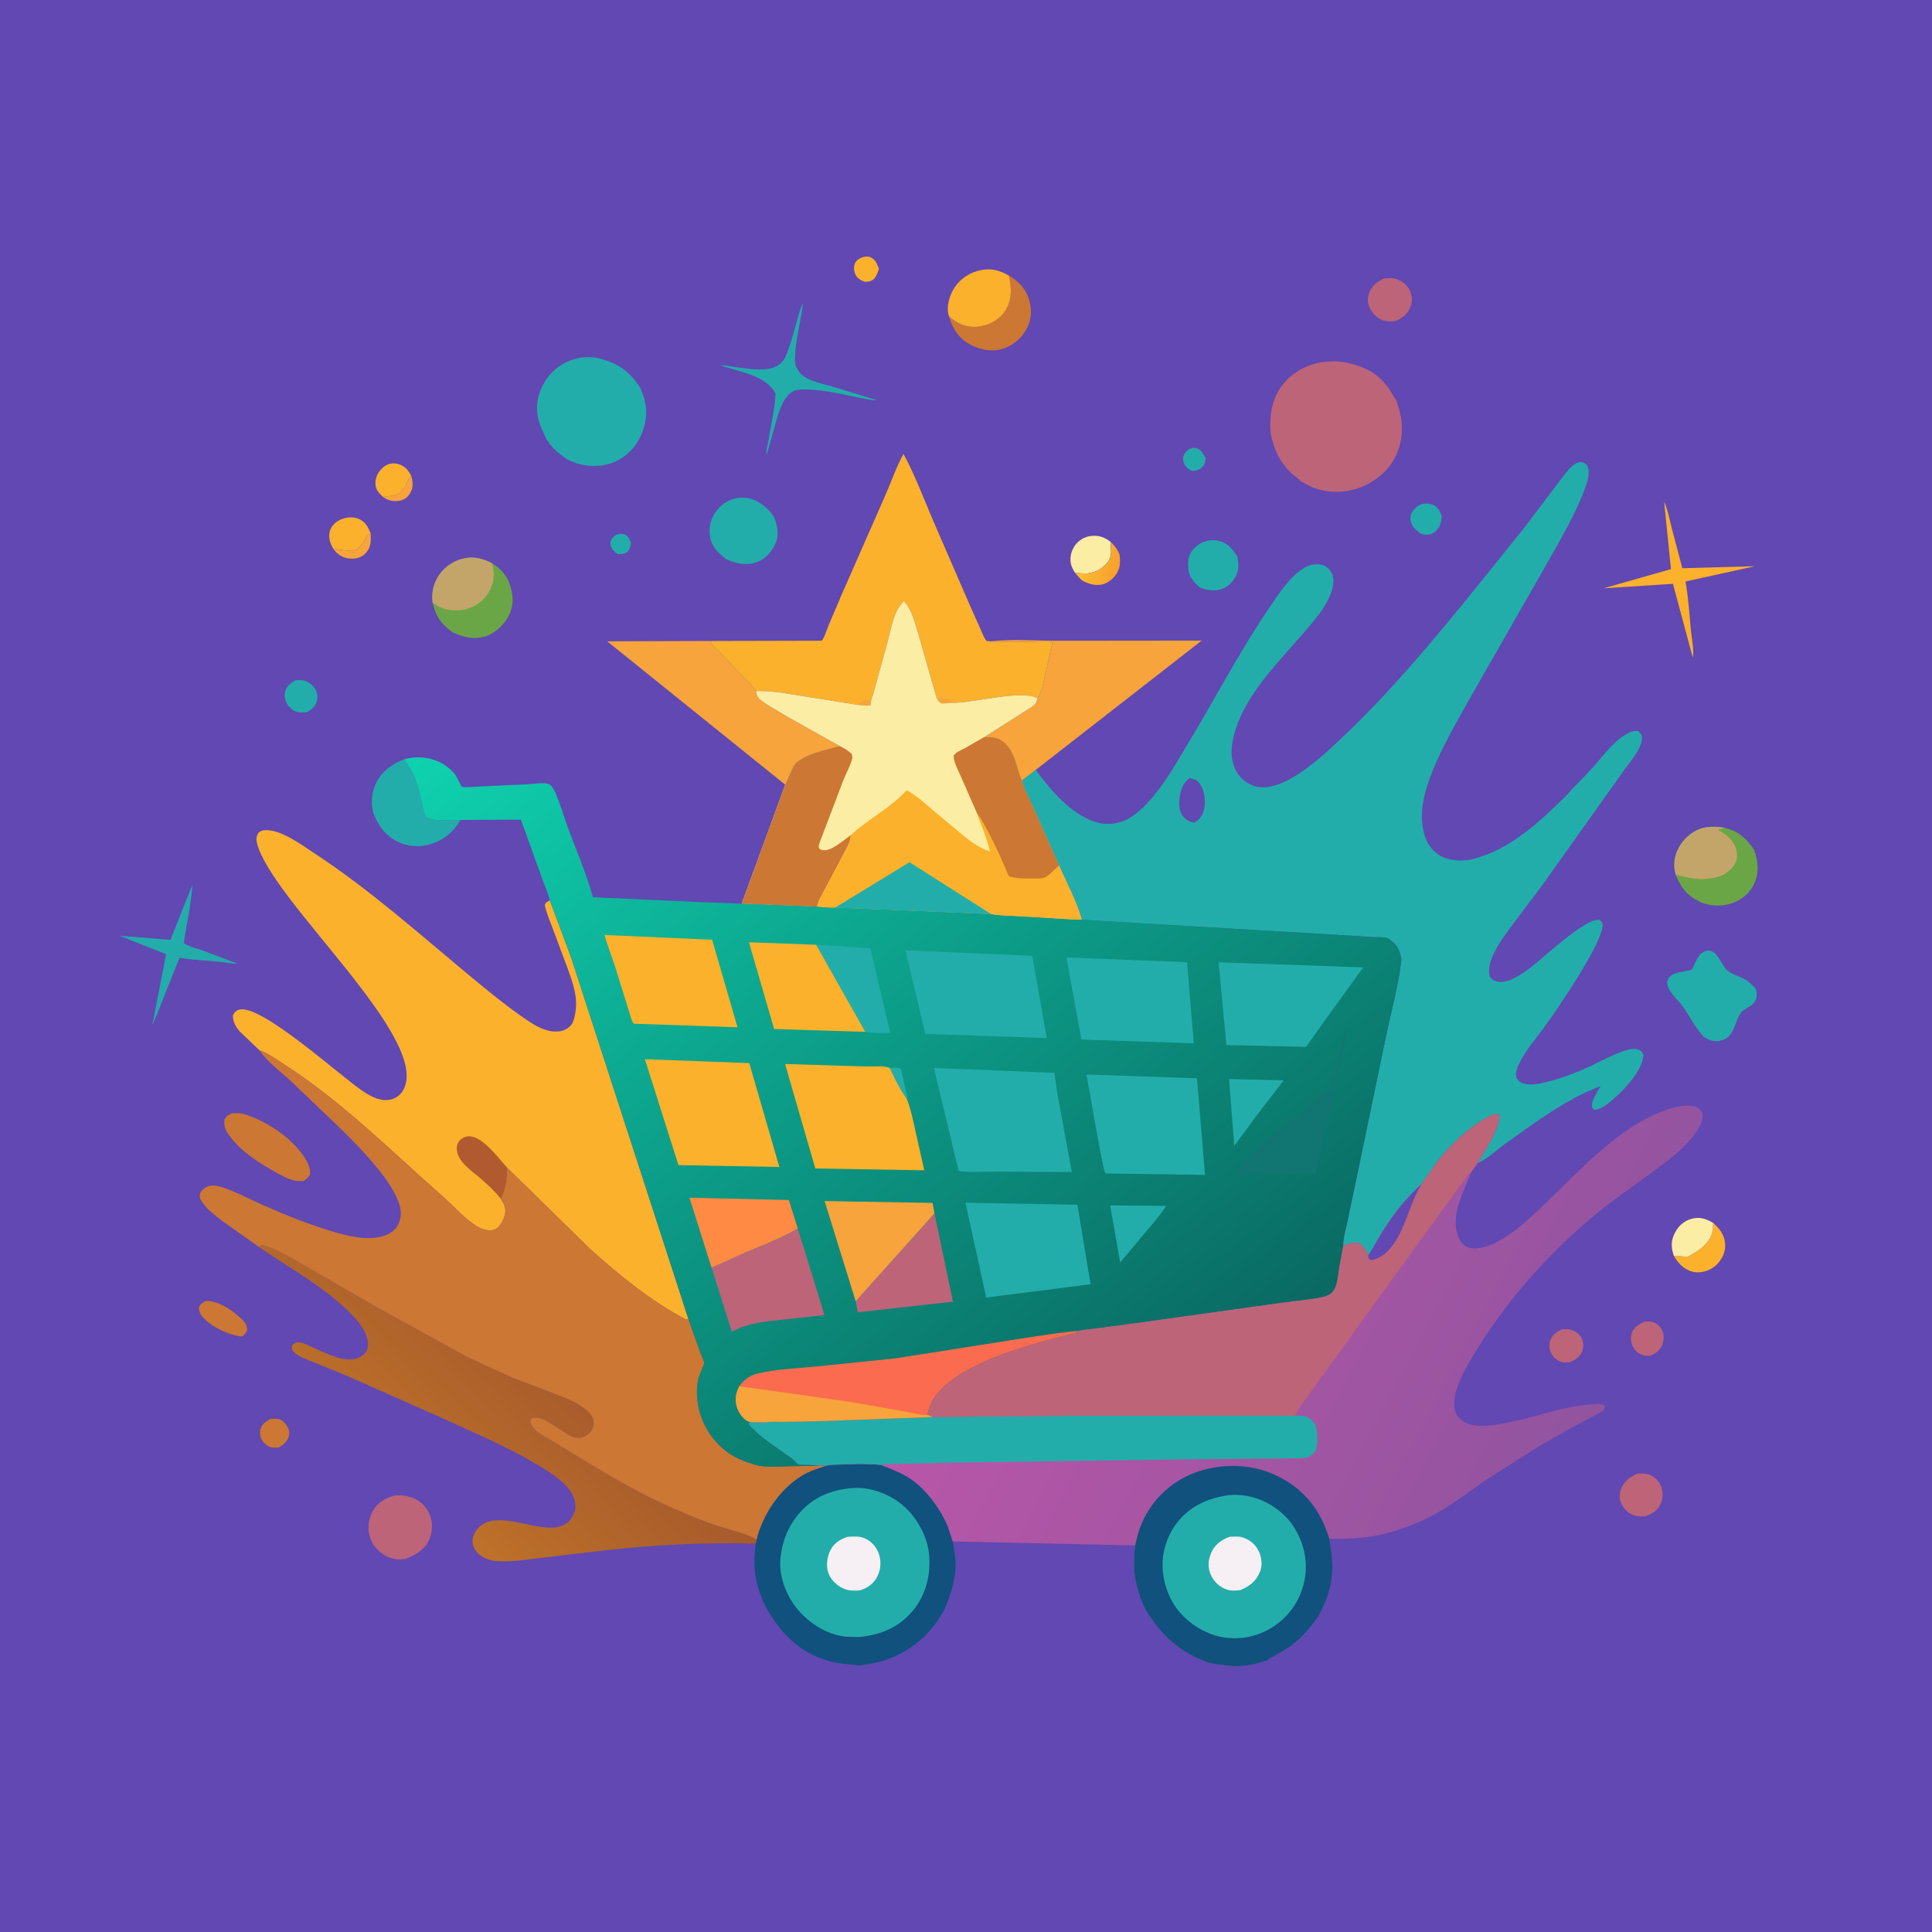 <?xml version="1.0" encoding="utf-8" ?>
<svg xmlns="http://www.w3.org/2000/svg" xmlns:xlink="http://www.w3.org/1999/xlink" width="1024" height="1024">
	<path fill="#6148B2" d="M0 -0L1024 0L1024 1024L-0 1024L0 -0Z"/>
	<path fill="#6148B2" d="M334.469 287.574C335.653 288.344 336.392 289.055 336.75 290.45C337.2 292.202 337.375 293.795 336.75 295.503C335.821 296.563 335.111 297.51 333.75 298.026C331.759 297.958 330.602 297.713 329.19 296.223C328.472 295.465 327.784 294.637 327.328 293.693C329.019 293.671 330.766 293.817 332.182 292.75C333.896 291.458 334.149 289.558 334.469 287.574Z"/>
	<path fill="#6148B2" d="M639.074 242.75C640.904 245.342 641.625 247.57 641.439 250.75C640.531 252.422 639.782 253.163 638.216 254.231C636.621 254.37 635.853 254.422 634.633 253.25L632.056 249.684C633.57 249.504 634.918 249.247 636.231 248.424C638.393 247.068 638.627 245.108 639.074 242.75Z"/>
	<path fill="#F6A43B" d="M217.929 252.101C218.793 255.04 219.174 258.173 217.616 260.942C216.394 263.113 215.007 264.534 212.556 265.208C209.639 266.011 206.351 265.605 203.823 263.942L202.99 263.368L208.555 262.681C214.508 261.366 214.493 256.951 217.407 252.816L217.929 252.101Z"/>
	<path fill="#6148B2" d="M465.862 142.537C467.422 143.742 468.417 144.823 468.75 146.834C469.05 148.646 469.245 151.468 468.121 153.067C467.134 154.47 465.9 155.012 464.25 155.259C462.765 155.482 461.572 155.127 460.25 154.502C459.028 153.016 458.362 152.147 458.579 150.107L458.683 149.414C459.757 149.292 461.052 149.219 462.019 148.71C464.228 147.546 465.105 144.709 465.862 142.537Z"/>
	<path fill="#23ADAA" d="M327.328 293.693L326.063 292.712C324.743 291.543 323.442 289.6 323.583 287.75C323.702 286.179 324.667 284.78 325.956 283.903C327.261 283.016 329.289 282.649 330.812 283.145C332.86 283.814 333.624 285.801 334.469 287.574C334.149 289.558 333.896 291.458 332.182 292.75C330.766 293.817 329.019 293.671 327.328 293.693Z"/>
	<path fill="#F6A43B" d="M196.492 282.67C196.587 286.485 196.76 289.969 194.002 293C192.063 295.131 189.666 296.052 186.812 296.094C183.153 296.149 180.258 294.942 177.737 292.25L176.573 290.722C179.245 291.38 185.615 292.242 188.273 291.505C189.598 291.138 191.802 288.751 192.423 287.638C193.552 285.616 193.863 284.06 196.071 282.874L196.492 282.67Z"/>
	<path fill="#23ADAA" d="M632.056 249.684C631.001 249.212 630.13 248.767 629.272 247.977C627.895 246.711 627.036 244.89 627.051 243C627.061 241.644 627.872 240.265 628.797 239.33C630.219 237.892 631.696 237.15 633.75 237.47C636.396 237.882 637.831 240.693 639.074 242.75C638.627 245.108 638.393 247.068 636.231 248.424C634.918 249.247 633.57 249.504 632.056 249.684Z"/>
	<path fill="#6148B2" d="M764.179 273.765C766.74 275.929 769.408 277.833 769.693 281.475C769.846 283.431 769.272 285.506 767.94 286.98C766.468 288.609 764.634 289.452 762.43 289.446C758.931 289.435 755.598 287.23 753.25 284.832L752.941 282.793L754.933 283.295C756.725 283.608 758.847 283.243 760.281 282.073C763.146 279.737 763.824 277.304 764.179 273.765Z"/>
	<path fill="#FBB12B" d="M458.683 149.414C456.675 148.897 454.562 147.65 453.544 145.791C452.593 144.054 452.27 141.343 453.161 139.508C453.846 138.096 455.146 137.156 456.575 136.564C458.148 135.912 460.137 135.75 461.703 136.492C464.161 137.656 464.912 140.194 465.862 142.537C465.105 144.709 464.228 147.546 462.019 148.71C461.052 149.219 459.757 149.292 458.683 149.414Z"/>
	<path fill="#C73" d="M143.44 752.03C144.896 752.01 146.759 751.837 148.153 752.276C149.879 752.82 151.498 754.645 152.352 756.178C153.327 757.928 153.555 759.317 153.022 761.25C152.203 764.222 150.283 765.764 147.694 767.243L144.75 767.304C142.291 767.037 140.216 765.319 138.901 763.322C137.764 761.596 137.596 759.412 138.104 757.426C138.816 754.645 141.105 753.34 143.44 752.03Z"/>
	<path fill="#23ADAA" d="M752.941 282.793L752 282.012C750.572 280.894 749.407 280.056 748.525 278.407C747.497 276.486 747.267 274.291 748.096 272.25C748.918 270.227 750.889 268.334 752.878 267.477C755.013 266.557 757.674 266.722 759.755 267.712C762.366 268.953 763.301 271.165 764.179 273.765C763.824 277.304 763.146 279.737 760.281 282.073C758.847 283.243 756.725 283.608 754.933 283.295L752.941 282.793Z"/>
	<path fill="#6148B2" d="M655.729 294.816C658.81 296.142 660.021 298.12 661.342 301.25C662.954 305.069 662.517 308.53 660.756 312.2C659.26 315.316 657.054 317.452 653.762 318.593C651.378 319.42 649.455 319.586 647 319.069L646.403 318.949C643.369 318.282 638.787 315.612 637.032 313L636.267 311.57C639.388 312.584 642.426 313.329 645.726 312.69C649.461 311.966 652.553 309.545 654.515 306.307C656.739 302.639 656.682 298.844 655.729 294.816Z"/>
	<path fill="#23ADAA" d="M156.615 360.545L159.75 360.513C162.441 360.687 165.1 362.386 166.664 364.516C168.117 366.495 168.474 369.216 167.948 371.594C167.304 374.507 164.883 376.111 162.527 377.608L158.5 377.549C156.285 377.307 154.261 375.821 152.917 374.101C151.265 371.989 150.539 369.673 151.053 367C151.668 363.806 154.007 362.122 156.615 360.545Z"/>
	<path fill="#FBB12B" d="M202.99 263.368C201.978 262.448 200.987 261.424 200.212 260.291C198.947 258.443 198.726 256.028 199.218 253.886C199.87 251.05 201.859 248.302 204.362 246.811C206.533 245.518 208.853 245.281 211.25 245.999C214.589 246.998 216.292 249.15 217.929 252.101L217.407 252.816C214.493 256.951 214.508 261.366 208.555 262.681L202.99 263.368Z"/>
	<path fill="#BD6479" d="M871.519 700.51C873.177 700.449 875.041 700.285 876.608 700.918C878.78 701.794 880.362 703.608 881.235 705.75C882.145 707.983 881.847 711.174 880.812 713.306C879.531 715.943 877.295 717.608 874.594 718.567C873.41 718.579 872.247 718.571 871.088 718.297C868.779 717.752 866.741 716.134 865.598 714.05C864.49 712.034 864.026 709.021 864.799 706.802C865.967 703.446 868.513 701.985 871.519 700.51Z"/>
	<path fill="#BD6479" d="M828.047 704.531C830.028 704.468 831.843 704.357 833.697 705.191L834.25 705.458C836.272 706.419 837.455 707.574 838.425 709.619C839.409 711.692 839.352 714.422 838.474 716.513C837.273 719.371 834.738 720.839 832.039 722.039C830.615 722.092 828.89 722.244 827.512 721.835C825.303 721.18 823.152 719.283 822.111 717.25C821.117 715.31 820.878 712.633 821.628 710.574C822.848 707.224 824.957 705.94 828.047 704.531Z"/>
	<path fill="#6148B2" d="M410.092 273.665C413.638 275.424 415.072 278.79 416.275 282.386C417.781 286.885 417.094 292.255 414.813 296.354C412.716 300.123 409.31 302.801 405.109 303.842C399.204 305.306 393.287 303.878 388.221 300.652C386.555 299.591 385.181 298.074 384.533 296.193L385.079 296.459C390.217 298.808 396.112 299.974 401.547 297.791C406.284 295.889 409.691 291.708 411.433 287C413.002 282.757 411.817 277.64 410.092 273.665Z"/>
	<path fill="#C73" d="M108.97 689.481C115.315 689.43 121.571 693.422 126.247 697.455C128.26 699.191 131.053 701.606 130.964 704.5C130.91 706.255 129.534 707.295 128.352 708.394C121.636 707.764 112.423 703.541 107.769 698.434C106.068 696.568 105.426 695.29 105.505 692.75C106.29 691.069 107.439 690.455 108.97 689.481Z"/>
	<path fill="#FBB12B" d="M176.573 290.722C174.926 287.858 173.89 284.724 174.858 281.417C175.574 278.972 177.453 277.034 179.648 275.829C182.549 274.235 186.448 273.693 189.619 274.825C193.539 276.223 194.958 279.157 196.492 282.67L196.071 282.874C193.863 284.06 193.552 285.616 192.423 287.638C191.802 288.751 189.598 291.138 188.273 291.505C185.615 292.242 179.245 291.38 176.573 290.722Z"/>
	<path fill="#FBB12B" d="M908.025 648.169C911.451 651.217 914.076 654.566 914.353 659.364C914.579 663.279 913.143 666.639 910.575 669.551C907.906 672.578 904.017 674.283 900 674.386C896.535 674.476 893.019 672.644 890.613 670.251C889.303 668.949 888.043 667.18 887.156 665.569C889.473 665.498 891.958 665.989 894.269 666.211C897.032 664.687 899.948 663.153 902.284 661.01C906.865 656.808 907.812 654.261 908.025 648.169Z"/>
	<path fill="#FBEDA3" d="M887.156 665.569L886.967 664.987C885.555 660.519 885.715 657.165 887.951 653C889.774 649.605 892.729 647.07 896.457 646.02C900.859 644.779 904.224 645.94 908.025 648.169C907.812 654.261 906.865 656.808 902.284 661.01C899.948 663.153 897.032 664.687 894.269 666.211C891.958 665.989 889.473 665.498 887.156 665.569Z"/>
	<path fill="#FBEDA3" d="M569.933 303.777C568.938 302.289 567.946 300.514 567.582 298.75C566.903 295.459 567.781 291.988 569.656 289.25C571.482 286.583 574.555 284.632 577.75 284.153C582.04 283.511 585.227 284.563 588.606 287.163C588.859 291.499 589.758 294.921 586.706 298.53C583.92 301.824 580.127 303.712 575.801 303.979L569.933 303.777Z"/>
	<path fill="#6148B2" d="M930.634 524.063C933.292 525.175 936.371 527.775 937.5 530.5C938.139 532.042 937.987 533.198 937.785 534.797C935.833 537.994 933.636 539.161 930.203 540.373C929.953 540.461 928.345 540.898 928.197 541.056C928.074 541.189 927.778 542.972 927.734 543.174C926.472 548.966 925.455 557.045 918.25 558.458C914.481 559.197 910.46 558.035 907.426 555.75C904.816 553.783 903.323 551.96 902.328 548.852L902.811 549.267C905.22 551.13 908.101 552.218 911.168 551.723C919.683 550.349 918.883 541.894 922.879 536.598C924.449 534.518 928.059 533.739 929.773 531.247C931.51 528.719 931.227 526.978 930.634 524.063Z"/>
	<path fill="#6148B2" d="M268.956 306.699C272.547 308.376 274.696 312.175 276.099 315.781L276.516 317L276.756 317.69C278.441 322.875 277.582 329.176 275.067 333.928C272.623 338.543 268.296 341.849 263.295 343.282C256.463 345.241 250.207 343.651 244.161 340.182C241.79 338.822 240.994 337.902 240.168 335.279C246.128 337.974 252.126 339.355 258.451 336.832C263.559 334.795 268.291 329.955 270.33 324.891C272.87 318.584 271.529 312.655 268.956 306.699Z"/>
	<path fill="#6148B2" d="M929.712 450.452C932.839 451.713 934.749 455.019 936.054 458C938.198 462.896 938.1 469.12 936.146 474.069C934.108 479.231 930.827 482.84 925.601 484.942C919.883 487.243 913.264 487.011 907.703 484.385C904.864 483.044 902.537 480.966 901.116 478.164C906.303 480.076 911.383 480.637 916.75 479.099C922.064 477.576 926.771 474.238 929.33 469.25C932.531 463.008 931.999 456.79 929.712 450.452Z"/>
	<path fill="#BD6479" d="M867.669 781.074C870.336 780.911 872.387 780.815 874.881 781.91C877.324 782.983 879.405 785.214 880.348 787.708C881.629 791.098 881.548 794.494 879.857 797.75C878.268 800.811 875.44 802.457 872.312 803.587C870.421 803.862 868.592 803.907 866.731 803.386C863.537 802.491 861.153 800.403 859.624 797.495C858.347 795.066 858.062 792.601 858.944 789.969C860.504 785.31 863.417 783.072 867.669 781.074Z"/>
	<path fill="#BD6479" d="M733.61 147.578C735.31 147.51 737.742 147.158 739.367 147.662C742.757 148.713 745.645 150.623 747.21 153.906C748.577 156.771 748.716 159.799 747.54 162.75C746.034 166.532 743.4 168.454 739.799 170.085C737.847 170.387 736.061 170.492 734.111 170.065C730.98 169.38 728.189 167.112 726.586 164.37C724.984 161.63 724.544 158.814 725.514 155.74C726.88 151.412 729.813 149.508 733.61 147.578Z"/>
	<path fill="#6148B2" d="M588.606 287.163C590.611 289.086 592.378 291.258 593.381 293.884C595.724 294.658 597.09 295.506 598.221 297.769C599.713 300.752 600.566 304.872 599.429 308.096C598.204 311.571 595.541 314.982 592.146 316.527C589.304 317.819 585.305 317.925 582.398 316.786C578.98 315.446 576.262 312.69 573.851 310.017C573.733 309.233 573.576 308.459 573.568 307.665C572.229 306.493 571.099 305.116 569.933 303.777L575.801 303.979C580.127 303.712 583.92 301.824 586.706 298.53C589.758 294.921 588.859 291.499 588.606 287.163Z"/>
	<defs>
		<linearGradient id="gradient_0" gradientUnits="userSpaceOnUse" x1="591.665" y1="301.595" x2="574.495" y2="296.343">
			<stop offset="0" stop-color="#F8A12C"/>
			<stop offset="1" stop-color="#FABD32"/>
		</linearGradient>
	</defs>
	<path fill="url(#gradient_0)" d="M588.606 287.163C590.611 289.086 592.378 291.258 593.381 293.884C593.879 297.959 593.826 301.523 591.187 304.965C589.328 307.39 586.324 309.575 583.236 309.957C579.649 310.401 576.67 309.324 573.568 307.665C572.229 306.493 571.099 305.116 569.933 303.777L575.801 303.979C580.127 303.712 583.92 301.824 586.706 298.53C589.758 294.921 588.859 291.499 588.606 287.163Z"/>
	<path fill="#6148B2" d="M339.656 206.168C343.218 207.961 345.171 212.817 346.336 216.416C348.794 224.005 348.66 232.697 344.991 239.889C341.898 245.954 336.369 250.724 329.844 252.771C325.072 254.269 319.155 254.634 314.324 253.21L313.608 253.003C309.602 251.787 303.158 248.375 301.135 244.6L300.539 243.407L302.997 244.522C309.982 247.583 318.41 247.819 325.5 244.914C332.341 242.111 337.63 236.242 340.307 229.409C343.512 221.23 343.072 214.145 339.656 206.168Z"/>
	<path fill="#23ADAA" d="M630.76 305.248L630.25 303.611C629.363 299.928 629.325 295.642 631.516 292.363C633.464 289.447 636.938 287.143 640.406 286.546C644.469 285.846 647.568 286.719 650.943 288.987C652.928 290.818 654.282 292.563 655.729 294.816C656.682 298.844 656.739 302.639 654.515 306.307C652.553 309.545 649.461 311.966 645.726 312.69C642.426 313.329 639.388 312.584 636.267 311.57C633.749 309.661 632.314 307.954 630.76 305.248Z"/>
	<path fill="#23ADAA" d="M101.957 468.83C101.453 479.103 98.852 489.652 97.392 499.854C99.682 501.663 104.3 502.692 107.096 503.691L125.923 510.753C122.789 510.849 119.373 510.047 116.247 509.748C109.194 509.072 102.15 508.793 95.149 507.61L82.945 538.258L80.748 543.237L88.035 505.745L63.47 495.989L90.377 498.158L101.957 468.83Z"/>
	<path fill="#23ADAA" d="M425.254 160.873C425.628 163.222 424.778 166.154 424.389 168.495C423.292 175.106 421.594 181.889 421.423 188.595C421.376 190.452 421.195 192.845 422.059 194.538C422.933 196.249 424.074 198.106 425.667 199.231C430.153 202.402 436.507 203.511 441.707 205.037L464.414 212C464.129 212.55 460.995 211.796 460.267 211.673C449.352 209.822 438.111 206.468 427 206.455C424.886 206.452 422.447 206.319 420.526 207.309C414.529 210.4 412.256 220.253 410.532 226.25L406.322 241.25C405.895 239.249 406.687 236.745 407.066 234.713L409.545 221.097C410.282 216.988 410.778 212.796 411.052 208.63C405.879 198.687 391.893 197.322 382.321 193.696C383.645 193.361 385.995 194.049 387.421 194.227C393.926 195.039 405.097 197.272 411.195 194.296C412.725 193.55 414.283 192.298 415.271 190.906C416.696 188.899 417.513 186.118 418.34 183.797C421.025 176.267 422.47 168.356 425.254 160.873Z"/>
	<path fill="#FBB12B" d="M882.012 265.876C884.07 270.52 884.964 275.687 886.228 280.59L891.673 301.172L930.171 300.093L893.332 308.213C894.904 316.604 895.36 325.338 896.187 333.832C896.64 338.489 897.896 344.028 897.222 348.637L886.696 309.43L849.899 311.822L885.644 301.641L882.012 265.876Z"/>
	<path fill="#C73" d="M534.71 146.048C539.949 149.064 543.869 153.2 545.549 159.148C547.14 164.779 546.653 170.014 543.647 175.113C540.782 179.971 535.933 183.806 530.415 185.154C524.045 186.711 517.482 184.837 512.109 181.347C507.583 178.406 504.431 173.046 503.098 167.922L506.128 170.077C510.468 173.044 515.273 173.887 520.406 172.817C525.356 171.786 529.996 169.075 532.75 164.771C536.6 158.754 536.184 152.697 534.71 146.048Z"/>
	<path fill="#FBB12B" d="M503.098 167.922L502.866 167.303C501.482 163.268 502.991 157.798 504.879 154.165C507.549 149.026 512.527 145.176 518.07 143.611C524.363 141.833 529.126 142.898 534.71 146.048C536.184 152.697 536.6 158.754 532.75 164.771C529.996 169.075 525.356 171.786 520.406 172.817C515.273 173.887 510.468 173.044 506.128 170.077L503.098 167.922Z"/>
	<path fill="#C73" d="M122.913 590.044L127.25 590.083C130.198 590.455 133.372 591.83 136.065 593.045C144.125 596.683 152.336 602.199 158.038 609.022C161.093 612.677 164.756 617.43 164.317 622.389C163.414 624.281 162.395 624.943 160.653 626.058L157.417 625.952C153.387 625.398 149.393 623.138 145.889 621.193C137.33 616.439 127.616 610.159 121.723 602.159C119.589 599.261 118.456 596.849 119.013 593.25C120.071 591.494 121.108 590.956 122.913 590.044Z"/>
	<path fill="#6148B2" d="M739.709 211.468C742.593 212.253 745.396 216.438 746.87 219.063C749.208 223.225 750.343 227.772 751.19 232.422C751.923 236.445 751.724 241.074 750.654 245.007L750.441 245.807C748.142 254.153 742.532 261.735 734.984 266.055C726.839 270.717 715.683 270.88 706.888 268.171C701.633 266.552 693.1 262.019 690.172 257.25C689.795 256.635 689.684 255.914 689.593 255.213L693.862 257.44C702.026 261.477 711.988 261.647 720.5 258.53C728.912 255.45 736.538 249.132 740.17 240.861C744.506 230.986 743.685 221.235 739.709 211.468Z"/>
	<path fill="#BD6479" d="M209.442 792.559C213.05 792.438 216.263 792.754 219.612 794.232C223.438 795.92 226.622 799.496 228.003 803.422C229.514 807.714 229.213 812.5 227.233 816.586C224.795 821.619 219.994 824.312 214.992 826.187C211.321 826.857 208.003 826.463 204.686 824.733C200.515 822.557 197.365 818.977 195.991 814.451C194.626 809.955 195.303 804.687 197.703 800.655C200.422 796.086 204.468 793.912 209.442 792.559Z"/>
	<path fill="#23ADAA" d="M381.316 293.291C378.972 291.314 377.249 288.353 376.528 285.38C375.417 280.802 376.383 275.661 379.006 271.75C381.577 267.916 385.605 264.917 390.2 264.088C394.446 263.322 398.645 263.914 402.254 266.307C405.634 268.262 407.798 270.587 410.092 273.665C411.817 277.64 413.002 282.757 411.433 287C409.691 291.708 406.284 295.889 401.547 297.791C396.112 299.974 390.217 298.808 385.079 296.459L384.533 296.193L381.316 293.291Z"/>
	<path fill="#23ADAA" d="M244.055 434.591C241.266 439.372 237.47 443.327 232.45 445.75C226.197 448.768 219.344 449.419 212.75 446.975C205.95 444.455 200.944 438.733 198.356 432.103C196.37 427.016 196.82 420.635 199.029 415.712C202.074 408.927 207.617 404.977 214.376 402.391C215.026 403.659 215.695 404.835 216.499 406.012C220.442 411.787 221.84 417.592 223.285 424.285C223.809 426.71 224.371 430.312 225.624 432.44C226.379 433.72 227.418 433.921 228.762 434.206C233.455 435.201 239.219 434.55 244.055 434.591Z"/>
	<path fill="#23ADAA" d="M901.33 547.583C897.552 542.996 895.201 537.948 891.79 533.25C889.567 530.189 886.329 527.626 884.609 524.243C883.765 522.582 883.304 521.053 883.986 519.25C884.083 518.994 884.379 518.526 884.536 518.307C886.624 515.394 890.817 515.374 894 514.574C894.515 514.445 896.371 514.088 896.763 513.754C897.136 513.436 897.807 511.723 898.034 511.25C899.297 508.615 900.482 505.558 903.412 504.346C910.011 501.618 911.866 511.328 915.653 514.503C917.755 516.266 921.445 517.431 923.998 518.619C926.445 519.921 927.648 520.971 929.549 523L930.634 524.063C931.227 526.978 931.51 528.719 929.773 531.247C928.059 533.739 924.449 534.518 922.879 536.598C918.883 541.894 919.683 550.349 911.168 551.723C908.101 552.218 905.22 551.13 902.811 549.267L902.328 548.852L901.33 547.583Z"/>
	<path fill="#6BA646" d="M229.341 319.568C228.721 314.93 229.354 310.916 231.53 306.742C234.186 301.649 239.102 297.822 244.619 296.27C250.511 294.612 255.564 295.797 260.826 298.59C264.398 300.638 266.761 303.246 268.956 306.699C271.529 312.655 272.87 318.584 270.33 324.891C268.291 329.955 263.559 334.795 258.451 336.832C252.126 339.355 246.128 337.974 240.168 335.279C234.087 331.136 230.969 326.814 229.341 319.568Z"/>
	<path fill="#C3A56A" d="M229.341 319.568C228.721 314.93 229.354 310.916 231.53 306.742C234.186 301.649 239.102 297.822 244.619 296.27C250.511 294.612 255.564 295.797 260.826 298.59C262.318 304.063 261.974 308.706 259.15 313.684C256.426 318.485 251.933 321.684 246.609 322.981C242.308 324.03 235.942 323.606 232.148 321.224L231.315 320.683L229.341 319.568Z"/>
	<path fill="#6BA646" d="M888.19 463.694C887.491 461.273 887.243 458.762 887.522 456.25C888.138 450.717 891.516 445.435 895.934 442.136C901.625 437.885 907.194 437.707 913.934 438.711C921.371 440.439 925.511 444.354 929.712 450.452C931.999 456.79 932.531 463.008 929.33 469.25C926.771 474.238 922.064 477.576 916.75 479.099C911.383 480.637 906.303 480.076 901.116 478.164C900.135 477.285 898.389 476.652 897.25 475.883C892.659 472.784 890.257 468.67 888.19 463.694Z"/>
	<path fill="#C3A56A" d="M888.19 463.694C887.491 461.273 887.243 458.762 887.522 456.25C888.138 450.717 891.516 445.435 895.934 442.136C901.625 437.885 907.194 437.707 913.934 438.711L913.311 439.013C912.496 439.371 911.871 439.469 911 439.561L910.928 440.002L911.484 440.343C915.595 442.898 919.152 445.597 920.303 450.578C920.963 453.436 920.703 456.224 919.038 458.649C918.138 459.959 917.146 460.879 915.926 461.87L915.451 462.267C913.061 464.193 909.728 465.08 906.75 465.527L905.968 465.655C899.627 466.634 894.308 464.952 888.19 463.694Z"/>
	<path fill="#6148B2" d="M699.197 855.929C733.579 858.261 768.081 858.56 802.352 862.594L816.566 864.744C818.423 865.104 820.696 865.408 822.108 866.758L822.523 867.25C821.93 868.595 821.135 868.959 819.75 869.517C813.632 871.982 805.527 872.571 799.031 873.277L709 879.02L679.651 880.093C677.079 880.122 673.899 880.581 671.408 880.112C675.023 877.391 679.526 875.736 683.255 872.997L684 872.443C690.286 867.837 694.924 862.374 699.197 855.929Z"/>
	<path fill="#23ADAA" d="M288.087 229.355L287.993 229.182C284.558 222.377 283.505 215.614 285.995 208.25C288.43 201.05 293.505 195.09 300.394 191.838C306.319 189.041 313.681 188.372 319.891 190.647C328.827 193.185 334.875 198.189 339.656 206.168C343.072 214.145 343.512 221.23 340.307 229.409C337.63 236.242 332.341 242.111 325.5 244.914C318.41 247.819 309.982 247.583 302.997 244.522L300.539 243.407C294.998 239.594 290.523 235.774 288.087 229.355Z"/>
	<path fill="#F6A43B" d="M416.189 415.91L321.822 339.91L377.474 339.736L376.269 340.25C378.546 343.125 381.317 345.496 383.865 348.117L393.304 358.094C395.763 360.597 398.82 363.313 400.648 366.293C400.85 367.035 401.019 368.389 401.387 369.014C402.569 371.02 405.604 372.828 407.5 373.993L417.773 380.142L445.122 395.461C438.593 397.211 423.907 400.104 420.47 406.251L416.189 415.91Z"/>
	<path fill="#F6A43B" d="M524.888 339.942C536.226 338.642 548.626 339.601 560.067 339.6L636.924 339.521L548.95 408.079L541.636 413.774C538.692 407.074 538.278 399.008 532.497 393.769C529.276 390.85 525.806 390.486 521.592 390.76L546.802 374.724C548.994 373.198 549.428 372.493 549.866 370.021L549.936 369.911C552.193 366.666 552.85 362.488 553.74 358.686L557.866 340.327C555.257 339.625 551.664 340.088 548.951 340.091C540.96 340.1 532.864 340.409 524.888 339.942Z"/>
	<path fill="#BD6479" d="M698.416 192.388C703.874 191.337 708.798 191.135 714.25 192.335C724.009 194.485 731.107 198.363 736.743 206.813C737.701 208.249 738.554 210.225 739.709 211.468C743.685 221.235 744.506 230.986 740.17 240.861C736.538 249.132 728.912 255.45 720.5 258.53C711.988 261.647 702.026 261.477 693.862 257.44L689.593 255.213C688.371 253.682 685.98 252.289 684.501 250.863C678.151 244.741 675.187 238.284 673.485 229.674C672.775 221.76 673.684 213.452 677.974 206.594C682.692 199.052 689.914 194.44 698.416 192.388Z"/>
	<path fill="#FBB12B" d="M377.474 339.736L435.448 339.596C436.956 338.066 437.958 334.375 438.8 332.34L445.897 315.611L469.317 262.351C472.472 255.215 475.062 247.356 478.901 240.578C484.757 251.555 489.42 263.735 494.269 275.222L514.165 321.08L519.784 333.679C520.688 335.683 521.478 338.036 522.9 339.706L524.888 339.942C532.864 340.409 540.96 340.1 548.951 340.091C551.664 340.088 555.257 339.625 557.866 340.327L553.74 358.686C552.85 362.488 552.193 366.666 549.936 369.911L549.866 370.021C541.461 365.512 515.712 372.553 505.132 372.535L504.652 372.02C502.776 370.219 498.936 370.053 496.466 370.045L486.686 335.851C484.716 329.669 483.594 323.448 478.99 318.554C477.662 320.26 476.036 322.098 475.137 324.067C472.859 329.055 471.697 335.529 470.245 340.866L463.169 366.544C462.668 368.567 461.405 371.204 461.478 373.2L461.562 373.807C459.083 374.216 456.935 373.892 454.477 373.56L424.574 368.795C416.662 367.591 408.677 365.942 400.648 366.293C398.82 363.313 395.763 360.597 393.304 358.094L383.865 348.117C381.317 345.496 378.546 343.125 376.269 340.25L377.474 339.736Z"/>
	<path fill="#F6A43B" d="M454.477 373.56C455.978 372.347 457.481 370.813 459.552 371.031C460.347 371.115 460.313 370.964 460.717 371.484C461.27 372.196 461.366 372.951 461.562 373.807C459.083 374.216 456.935 373.892 454.477 373.56Z"/>
	<defs>
		<linearGradient id="gradient_1" gradientUnits="userSpaceOnUse" x1="219.994" y1="791.74" x2="288.967" y2="715.717">
			<stop offset="0" stop-color="#BD7129"/>
			<stop offset="1" stop-color="#A85A2C"/>
		</linearGradient>
	</defs>
	<path fill="url(#gradient_1)" d="M137.291 660.966L138.524 659.746C146.498 661.643 154.38 666.854 161.504 670.811L200.506 693.319L248.07 719.439L271.751 730.278L292.711 738.233C299.075 740.619 306.321 743.401 311.5 747.899C312.321 748.613 313.007 749.468 313.602 750.376C314.659 751.987 314.844 753.867 314.515 755.75C314.146 757.868 312.358 759.855 310.592 760.979C308.751 762.151 306.057 762.314 304.014 761.667C298.101 759.795 287.588 749.11 281.563 751.75C280.976 752.794 280.889 753.4 281.352 754.563C282.987 758.665 288.635 761.376 292.25 763.498L301.231 768.923C316.238 778.072 331.144 787.269 347.005 794.907C357.524 799.973 368.484 804.684 379.517 808.523C386.297 810.883 395.06 812.395 401.094 816.087L400.6 818.169C373.773 817.382 347.509 818.742 320.852 821.674L286.018 825.784C278.629 826.636 270.523 828.028 263.094 827.393C259.068 827.048 254.902 825.434 252.353 822.193C250.761 820.169 250.189 817.963 250.553 815.411C250.912 812.894 253.054 809.878 255.074 808.393C262.515 802.922 275.37 807.375 283.671 808.798C289.204 809.747 295.765 810.794 300.543 807.17C302.968 805.33 304.61 802.225 304.94 799.22C305.462 794.455 302.5 789.832 299.195 786.656C294.266 781.919 288.195 778.316 282.319 774.893C267.783 766.423 252.26 759.795 236.995 752.794L183.795 729.177L165.069 721.499C162.263 720.335 157.335 718.741 155.488 716.25C154.552 714.987 154.591 714.416 154.848 712.918C156.073 711.874 156.809 711.356 158.5 711.462C160.516 711.589 162.969 712.88 164.831 713.686C171.462 716.555 179.63 721.272 187.059 720.419C189.574 720.129 192.167 718.851 193.75 716.844C195.087 715.148 195.285 712.992 194.971 710.897C194.002 704.421 188.188 698.308 183.611 693.979C169.588 680.711 153.097 671.802 137.291 660.966Z"/>
	<path fill="#FBEDA3" d="M461.562 373.807L461.478 373.2C461.405 371.204 462.668 368.567 463.169 366.544L470.245 340.866C471.697 335.529 472.859 329.055 475.137 324.067C476.036 322.098 477.662 320.26 478.99 318.554C483.594 323.448 484.716 329.669 486.686 335.851L496.466 370.045C498.936 370.053 502.776 370.219 504.652 372.02L505.132 372.535C515.712 372.553 541.461 365.512 549.866 370.021C549.428 372.493 548.994 373.198 546.802 374.724L521.592 390.76C525.806 390.486 529.276 390.85 532.497 393.769C538.278 399.008 538.692 407.074 541.636 413.774C542.964 418.53 545.521 423.094 547.524 427.605L561.387 458.715C565.423 467.929 570.808 477.845 573.444 487.509C566.166 487.496 558.797 486.707 551.52 486.356L536.195 485.483C532.611 485.283 528.886 485.289 525.377 484.518L442.648 481.059C439.534 481.298 436.164 480.8 433.043 480.569L393.11 478.962L416.189 415.91L420.47 406.251C423.907 400.104 438.593 397.211 445.122 395.461L417.773 380.142L407.5 373.993C405.604 372.828 402.569 371.02 401.387 369.014C401.019 368.389 400.85 367.035 400.648 366.293C408.677 365.942 416.662 367.591 424.574 368.795L454.477 373.56C456.935 373.892 459.083 374.216 461.562 373.807Z"/>
	<path fill="#F6A43B" d="M496.466 370.045C498.936 370.053 502.776 370.219 504.652 372.02L505.132 372.535L499.25 372.919C497.764 372.673 497.227 371.189 496.466 370.045Z"/>
	<path fill="#C73" d="M445.122 395.461C447.533 396.691 449.614 397.733 451.494 399.75C451.908 401.126 451.762 401.964 451.344 403.289C450.246 406.773 448.34 410.133 446.978 413.544L434.637 446.012C434.242 447.212 433.259 449.475 434.794 450.185C436.352 450.906 438.251 450.732 439.801 450.059C443.691 448.37 447.522 445.114 450.96 442.632C450.938 445.919 448.936 449.056 447.484 451.94L437.561 470.723C435.913 473.9 433.885 477.064 433.043 480.569L393.11 478.962L416.189 415.91L420.47 406.251C423.907 400.104 438.593 397.211 445.122 395.461Z"/>
	<path fill="#FBB12B" d="M521.592 390.76C525.806 390.486 529.276 390.85 532.497 393.769C538.278 399.008 538.692 407.074 541.636 413.774C542.964 418.53 545.521 423.094 547.524 427.605L561.387 458.715C565.423 467.929 570.808 477.845 573.444 487.509C566.166 487.496 558.797 486.707 551.52 486.356L536.195 485.483C532.611 485.283 528.886 485.289 525.377 484.518L442.648 481.059C439.534 481.298 436.164 480.8 433.043 480.569C433.885 477.064 435.913 473.9 437.561 470.723L447.484 451.94C448.936 449.056 450.938 445.919 450.96 442.632C460.302 433.884 471.875 428.502 480.536 418.826C485.881 421.733 490.055 425.617 494.637 429.552L508.058 440.776C513.542 445.36 517.837 448.902 524.651 451.354C523.212 444.1 519.98 437.912 517.814 430.921L509.21 411.3C507.775 407.998 505.588 404.148 505.473 400.5C506.681 398.684 509.08 397.826 510.965 396.813L521.592 390.76Z"/>
	<path fill="#23ADAA" d="M442.648 481.059L482.052 456.993L525.377 484.518L442.648 481.059Z"/>
	<path fill="#C73" d="M521.592 390.76C525.806 390.486 529.276 390.85 532.497 393.769C538.278 399.008 538.692 407.074 541.636 413.774C542.964 418.53 545.521 423.094 547.524 427.605L561.387 458.715C558.419 460.789 555.468 465.638 551.521 465.564C547.077 465.482 542.416 465.906 538.021 465.188C537.495 465.102 535.134 464.739 534.791 464.387C534.313 463.898 533.83 462.354 533.527 461.683L529.747 453.029C526.252 445.739 522.474 437.493 517.814 430.921L509.21 411.3C507.775 407.998 505.588 404.148 505.473 400.5C506.681 398.684 509.08 397.826 510.965 396.813L521.592 390.76Z"/>
	<path fill="#FBB12B" d="M137.463 556.606L127.25 546.877C124.929 544.346 123.293 541.491 123.492 538C124.377 536.615 124.898 535.709 126.599 535.179C138.149 531.579 181.307 571.284 193.016 578.807C197.196 581.493 202.223 584.018 207.314 582.725C210.051 582.03 212.287 580.286 213.676 577.845C229.089 550.777 143.743 477.345 136.223 446.886C135.624 444.457 135.857 443.254 137.095 441.25C138.057 440.645 138.846 440.147 140.001 440.04C148.487 439.254 159.875 447.828 166.591 452.226C196.058 471.523 222.29 495.101 249.363 517.512C257.636 524.362 265.99 531.283 274.759 537.496C278.769 540.337 283.165 543.572 287.773 545.365C290.655 546.487 293.509 547.008 296.599 546.614C299.022 546.306 301.458 545.022 302.898 543.011C304.02 541.443 304.441 539.376 304.806 537.522C306.466 529.092 303.902 521.731 301.067 513.884L293.137 492.605C291.549 488.359 289.687 484.203 288.765 479.75C289.232 478.13 289.99 478.073 291.409 477.244L302.574 507.092L364.862 699.064L363.75 699.458C345.027 689.719 328.37 675.998 312.741 661.962L268.997 619.098C268.905 624.102 268.062 631.094 265.458 635.453L266.83 637.75C268.095 640.297 268.154 642.388 267.264 645.059C266.483 647.401 264.666 650.668 262.264 651.666C259.295 652.9 255.093 651.444 252.538 649.85C246.182 645.886 240.665 639.416 235.002 634.437C207.398 610.16 181.167 583.661 150.033 563.77C146.113 561.266 141.87 558.118 137.463 556.606Z"/>
	<path fill="#B15A30" d="M265.458 635.453C262.334 631.391 258.55 628.003 254.723 624.628C250.324 620.747 242.847 616.051 242.164 609.743C241.97 607.953 242.264 606.012 243.53 604.632C244.855 603.188 246.619 602.257 248.599 602.264C256.002 602.292 264.164 613.893 268.997 619.098C268.905 624.102 268.062 631.094 265.458 635.453Z"/>
	<path fill="#C73" d="M137.463 556.606C141.87 558.118 146.113 561.266 150.033 563.77C181.167 583.661 207.398 610.16 235.002 634.437C240.665 639.416 246.182 645.886 252.538 649.85C255.093 651.444 259.295 652.9 262.264 651.666C264.666 650.668 266.483 647.401 267.264 645.059C268.154 642.388 268.095 640.297 266.83 637.75L265.458 635.453C268.062 631.094 268.905 624.102 268.997 619.098L312.741 661.962C328.37 675.998 345.027 689.719 363.75 699.458L364.862 699.064L371.135 716.759C371.506 717.775 373.289 721.418 373.199 722.369C373.02 724.254 371.015 727.67 370.461 729.75L370.223 730.612C369.146 734.742 369.223 739.549 369.862 743.75C371.417 753.982 376.856 763.052 385.131 769.33C389.763 772.845 394.69 774.677 400.205 776.322C405.579 777.925 412.164 777.289 417.751 777.149C423.316 777.009 429.043 777.108 434.578 776.653L438.06 776.807C434.786 778.099 431.175 779.038 428.035 780.575C417.422 785.767 408.768 796.392 404.136 807.096C402.897 809.96 401.694 813.017 401.094 816.087C395.06 812.395 386.297 810.883 379.517 808.523C368.484 804.684 357.524 799.973 347.005 794.907C331.144 787.269 316.238 778.072 301.231 768.923L292.25 763.498C288.635 761.376 282.987 758.665 281.352 754.563C280.889 753.4 280.976 752.794 281.563 751.75C287.588 749.11 298.101 759.795 304.014 761.667C306.057 762.314 308.751 762.151 310.592 760.979C312.358 759.855 314.146 757.868 314.515 755.75C314.844 753.867 314.659 751.987 313.602 750.376C313.007 749.468 312.321 748.613 311.5 747.899C306.321 743.401 299.075 740.619 292.711 738.233L271.751 730.278L248.07 719.439L200.506 693.319L161.504 670.811C154.38 666.854 146.498 661.643 138.524 659.746L137.291 660.966L117.35 646.777C113.491 643.784 109.618 640.949 106.908 636.799C106.002 635.414 105.519 634.009 106.153 632.36C106.677 630.998 108.18 629.771 109.432 629.099C111.246 628.125 113.982 628.23 115.94 628.764C123.878 630.931 131.415 635.204 138.919 638.52C151.845 644.233 164.893 649.505 178.5 653.375C187.033 655.801 198.731 658.284 206.858 653.472C209.925 651.657 211.662 648.717 212.305 645.25C215.099 630.185 183.513 601.105 173 590.986L154.51 573.321C148.997 568.203 142.1 563.176 137.744 557.018L137.463 556.606Z"/>
	<path fill="#6148B2" d="M438.06 776.807C440.273 776.172 443.42 776.314 445.755 776.203C452.738 775.872 459.99 775.705 466.95 776.424C471.664 778.303 476.555 780.111 480.908 782.747C490.216 788.384 498.078 798.995 502.306 808.892L504.99 817.003L601.69 819.112C600.103 832.061 601.498 840.857 606.791 852.55C615.075 866.446 625.604 876.33 641.263 881.459L452.604 883.329C442.098 884.097 431.608 883.193 421.105 883.078L282.125 877.778L250.335 874.785C245.206 874.057 239.411 873.316 234.621 871.259C233.304 870.694 232.084 870.079 231.522 868.75C237.151 864.104 248.397 863.209 255.504 862.22C268.099 860.468 280.797 859.754 293.48 858.968L344.982 856.284L406.851 853.537C400.519 841.447 398.7 831.582 400.6 818.169L401.094 816.087C401.694 813.017 402.897 809.96 404.136 807.096C408.768 796.392 417.422 785.767 428.035 780.575C431.175 779.038 434.786 778.099 438.06 776.807Z"/>
	<path fill="#6148B2" d="M504.99 817.003L601.69 819.112C600.103 832.061 601.498 840.857 606.791 852.55L500.907 852.327C503.789 845.222 506.378 837.494 506.455 829.759C506.497 825.485 505.685 821.204 504.99 817.003Z"/>
	<path fill="#10517D" d="M438.06 776.807C440.273 776.172 443.42 776.314 445.755 776.203C452.738 775.872 459.99 775.705 466.95 776.424C471.664 778.303 476.555 780.111 480.908 782.747C490.216 788.384 498.078 798.995 502.306 808.892L504.99 817.003C505.685 821.204 506.497 825.485 506.455 829.759C506.378 837.494 503.789 845.222 500.907 852.327C494.107 865.58 482.823 875.553 468.5 880.068C464.275 881.4 459.982 882.117 455.611 882.758C451.343 882.107 447.128 881.998 442.796 881.162C431.078 878.901 421.257 872.508 413.675 863.33C411.16 860.285 409.063 856.811 406.851 853.537C400.519 841.447 398.7 831.582 400.6 818.169L401.094 816.087C401.694 813.017 402.897 809.96 404.136 807.096C408.768 796.392 417.422 785.767 428.035 780.575C431.175 779.038 434.786 778.099 438.06 776.807Z"/>
	<path fill="#23ADAA" d="M451.422 788.705C460.357 787.953 470.236 791.333 477.271 796.814C485.176 802.975 491.408 813.569 492.399 823.561C493.481 834.455 490.853 845.234 483.791 853.75C476.246 862.847 466.437 866.627 454.938 867.676L448.5 867.469C438.051 866.495 428.111 859.946 421.797 851.795C416.166 844.525 412.461 834.105 413.777 824.845L413.904 824C415.073 815.919 417.824 808.993 423.079 802.687C430.555 793.718 440.002 789.807 451.422 788.705Z"/>
	<path fill="#F6EFF3" d="M449.199 814.549C451.934 814.407 455.156 814.126 457.75 815.12C461.362 816.502 464.111 819.314 465.563 822.884C467.159 826.808 466.983 831.418 465.179 835.225C463.191 839.422 460.014 841.461 455.762 842.955C453.03 843.173 450.065 843.179 447.492 842.146C443.658 840.608 440.291 837.362 438.939 833.405C437.784 830.024 438.411 825.162 439.943 822.011C441.893 817.998 445.08 815.91 449.199 814.549Z"/>
	<path fill="#23ADAA" d="M548.95 408.079C556.779 418.736 567.533 431.477 580.5 435.624L581.223 435.867C586.268 437.474 592.921 436.714 597.535 434.21C603.545 430.95 608.642 425.452 612.813 420.144C619.838 411.202 625.478 401.055 631.306 391.314C644.717 368.902 656.958 345.602 671.558 323.943C676.565 316.517 681.957 307.765 689.197 302.349C692.54 299.847 696.54 298.326 700.697 299.408C702.831 299.963 704.625 301.544 705.693 303.441C707.331 306.352 706.781 310.435 705.756 313.476C702.881 322.015 696.085 329.515 690.272 336.216C676.76 351.79 658.937 369.485 653.947 390.031C652.452 396.189 651.969 401.731 654.692 407.618C656.763 412.096 660.076 415.075 664.766 416.59C671.059 418.622 678.116 415.963 683.626 412.934C694.557 406.925 704.128 397.855 713.112 389.28C736.734 366.733 757.755 341.649 778.372 316.386L807.873 279.767L828.364 252.661C830.707 249.715 834.636 244.041 838.916 245.088C840.056 245.368 840.796 246.043 841.334 247.047C843.119 250.376 841.126 256.087 839.859 259.472C834.741 273.15 826.749 286.386 819.654 299.133L776.925 373.898C769.343 387.537 761.385 401.346 756.533 416.25C754.039 423.91 752.704 432.039 754.373 440L754.522 440.735C755.581 445.693 758.269 450.307 762.597 453.096C767.559 456.294 774.773 456.752 780.43 455.387C800.306 450.59 816.787 434.983 830.884 420.935C834.643 416.456 838.972 412.511 842.931 408.214C848.657 402.001 854.287 393.772 861.552 389.363C863.91 387.933 865.461 387.219 868.25 387.519C869.633 388.904 870.304 389.367 870.281 391.492C870.22 397.091 862.976 404.897 859.83 409.563L817.548 469L801.379 490.499C798.104 494.965 794.601 499.625 792.14 504.591C790.238 508.43 788.243 513.575 789.75 517.807C790.825 519.033 791.354 519.693 793 520.075L793.979 520.328C799.232 521.46 806.866 516.116 810.947 513.037C818.051 507.678 840.052 486.675 847.451 487.574C848.219 487.667 848.859 488.683 849.386 489.25C850.848 498.051 825.39 534.767 819.128 543.533C814.461 550.064 808.204 557.027 804.907 564.319C804.207 565.868 803.269 568.203 803.484 569.947C803.639 571.218 804.188 572.241 805.191 573.052C808.137 575.439 813.058 574.899 816.507 574.205C825.611 572.373 834.816 568.876 843.212 564.944C849.704 561.904 856.955 557.708 863.984 556.139C865.906 555.71 868.031 555.856 869.644 557.009C870.408 557.555 870.651 558.172 871.038 559C870.617 567.027 862.084 576.237 856.425 581.378C853.644 583.905 848.905 588.259 845 588.155C844.247 587.523 843.927 587.549 843.804 586.511C843.414 583.221 846.756 578.419 848.406 575.638C830.368 582.35 813.559 594.999 797.935 606.097C793.408 609.313 788.192 614.445 783.186 616.469C787.066 609.267 794.545 599.433 794.75 591.139C793.824 590.335 794.278 590.434 793.077 590.509C790.575 590.665 787.662 592.478 785.566 593.784C776.527 599.416 768.396 607.299 761.799 615.629L753.369 627.603C745.251 635.169 738.601 643.364 732.75 652.794C730.213 656.883 728.011 661.331 725.228 665.246C723.989 662.998 722.751 660.641 720.75 658.992C717.611 658.125 714.786 659.123 711.898 660.378C711.85 656.532 713.149 652.159 713.944 648.375L718.464 627L734.802 548.341C737.552 535.284 741.37 521.714 742.784 508.478C742.205 505.548 741.505 502.683 739.426 500.424C738.423 499.335 736.581 497.756 735.201 497.217C733.456 496.536 729.383 496.794 727.416 496.679L703.769 495.194L573.444 487.509C570.808 477.845 565.423 467.929 561.387 458.715L547.524 427.605C545.521 423.094 542.964 418.53 541.636 413.774L548.95 408.079Z"/>
	<path fill="#6148B2" d="M630.49 412.418C632.793 412.889 634.605 413.477 635.986 415.508C638.476 419.168 639.151 424.821 638.159 429.1C637.373 432.485 635.878 434.159 633.009 436.009C630.447 435.625 628.411 434.599 626.869 432.486C624.706 429.521 624.818 425.475 625.359 422.017C625.981 418.045 627.171 414.867 630.49 412.418Z"/>
	<defs>
		<linearGradient id="gradient_2" gradientUnits="userSpaceOnUse" x1="835.585" y1="772.263" x2="553.263" y2="622.68">
			<stop offset="0" stop-color="#91549F"/>
			<stop offset="1" stop-color="#B856A8"/>
		</linearGradient>
	</defs>
	<path fill="url(#gradient_2)" d="M779.899 621.024C775.804 631.691 767.945 644.963 773.404 656.584C774.235 658.352 776.009 660.37 777.864 661.075C782.477 662.829 788.857 660.614 793.015 658.486C802.692 653.533 810.814 645.713 818.615 638.285C837.721 620.092 858.297 596.653 883.925 587.984C888.335 586.493 894.303 585.131 898.892 586.626C900.22 587.059 901.598 588.3 902.119 589.601C903.176 592.244 901.595 595.882 900.25 598.122C894.436 607.809 883.427 615.628 874.473 622.188C864.357 629.6 854.076 636.654 844.429 644.697C820.09 664.99 797.524 690.606 781.231 717.779C776.584 725.53 768.863 738.311 771.209 747.698C771.341 748.229 771.59 748.665 771.83 749.148L772.08 749.68C773.34 752.244 775.843 753.844 778.485 754.762C784.509 756.855 793.498 755.152 799.648 753.93C814.32 751.014 828.334 745.425 843.396 744.333C845.005 744.216 848.517 743.73 849.911 744.604C850.306 744.852 850.444 745.368 850.71 745.75C850.557 746.184 850.536 746.692 850.25 747.053C849.273 748.284 846.886 749.332 845.472 750.108L832.087 757.196L814.5 767.249L786.828 784.944C776.447 792.173 766.74 799.839 755.208 805.257C746.031 809.568 735.482 813.16 725.418 814.574C718.498 815.546 711.539 815.594 704.568 815.641C706.043 824.042 707.004 832.041 705.117 840.5C703.874 846.077 701.827 850.867 699.197 855.929C694.924 862.374 690.286 867.837 684 872.443L683.255 872.997C679.526 875.736 675.023 877.391 671.408 880.112C668.097 881.162 664.95 882.158 661.5 882.624L660.622 882.752C654.024 883.647 647.736 882.542 641.263 881.459C625.604 876.33 615.075 866.446 606.791 852.55C601.498 840.857 600.103 832.061 601.69 819.112L504.99 817.003L502.306 808.892C498.078 798.995 490.216 788.384 480.908 782.747C476.555 780.111 471.664 778.303 466.95 776.424C459.99 775.705 452.738 775.872 445.755 776.203C443.42 776.314 440.273 776.172 438.06 776.807L434.578 776.653L426.442 776.397C425.327 776.37 423.629 776.637 422.75 775.875C421.555 774.841 420.698 773.741 419.348 772.754C412.871 768.022 405.792 763.817 400.039 758.188C398.876 757.05 397.231 755.8 396.701 754.25L397.888 753.751L406.101 753.84C408.796 753.326 412.107 753.631 414.872 753.592L433.444 753.288L494.203 751.045L491.664 749.902L491.72 749.451C495.173 727.317 537.135 715.337 555 710.359L566 707.473C567.981 706.96 570.141 706.616 571.813 705.392C573.766 704.697 576.482 704.612 578.575 704.316L595.103 702.198L680.235 690.33C686.93 689.272 693.911 688.948 700.5 687.524C702.146 687.168 703.851 686.637 705.232 685.636C708.888 682.988 709.166 675.356 709.843 671.246L711.898 660.378C714.786 659.123 717.611 658.125 720.75 658.992C722.751 660.641 723.989 662.998 725.228 665.246C728.011 661.331 730.213 656.883 732.75 652.794C738.601 643.364 745.251 635.169 753.369 627.603L761.799 615.629C768.396 607.299 776.527 599.416 785.566 593.784C787.662 592.478 790.575 590.665 793.077 590.509C794.278 590.434 793.824 590.335 794.75 591.139C794.545 599.433 787.066 609.267 783.186 616.469L779.899 621.024Z"/>
	<path fill="#23ADAA" d="M568.296 750.36L686.476 750.331C689.872 750.411 692.578 750.198 695.161 752.757L696.16 753.859L696.544 754.259C698.473 756.448 698.253 764.2 697.896 767C697.649 768.931 696.256 770.369 694.75 771.5C693.201 772.664 690.978 772.789 689.101 772.882L622.161 773.553L504.894 775.21L479.75 775.779C475.708 775.884 470.89 775.582 466.95 776.424C459.99 775.705 452.738 775.872 445.755 776.203C443.42 776.314 440.273 776.172 438.06 776.807L434.578 776.653L426.442 776.397C425.327 776.37 423.629 776.637 422.75 775.875C421.555 774.841 420.698 773.741 419.348 772.754C412.871 768.022 405.792 763.817 400.039 758.188C398.876 757.05 397.231 755.8 396.701 754.25L397.888 753.751L406.101 753.84C408.796 753.326 412.107 753.631 414.872 753.592L433.444 753.288L494.203 751.045L568.296 750.36Z"/>
	<path fill="#10517D" d="M601.69 819.112C602.693 813.962 604.202 809.032 606.591 804.345C612.551 792.656 623.073 783.763 635.58 779.768C649.701 775.258 665.17 776.063 678.36 783C692.12 790.237 700.066 800.892 704.568 815.641C706.043 824.042 707.004 832.041 705.117 840.5C703.874 846.077 701.827 850.867 699.197 855.929C694.924 862.374 690.286 867.837 684 872.443L683.255 872.997C679.526 875.736 675.023 877.391 671.408 880.112C668.097 881.162 664.95 882.158 661.5 882.624L660.622 882.752C654.024 883.647 647.736 882.542 641.263 881.459C625.604 876.33 615.075 866.446 606.791 852.55C601.498 840.857 600.103 832.061 601.69 819.112Z"/>
	<path fill="#23ADAA" d="M649.792 792.653C658.422 791.362 667.559 793.671 674.774 798.454L675.5 798.942C679.134 801.356 683.102 805.18 685.45 808.857L685.884 809.564C688.862 814.306 690.806 819.236 691.694 824.785C693.255 834.533 690.555 845.039 684.67 852.93C678.489 861.22 669.806 866.355 659.622 867.951C653.821 868.638 648.044 868.331 642.511 866.31C632.727 862.736 624.326 855.773 619.941 846.191C615.902 837.363 614.806 826.832 618.203 817.613L618.434 817C619.423 814.295 620.716 811.515 622.353 809.134C629.082 799.345 638.298 794.629 649.792 792.653Z"/>
	<path fill="#F6EFF3" d="M651.632 814.538C653.743 814.471 656.383 814.155 658.408 814.8C662.62 816.143 665.669 818.724 667.454 822.786C668.817 825.885 669.111 829.876 667.824 833.05C665.794 838.053 662.349 840.72 657.519 842.742C655.281 843.116 652.598 843.241 650.416 842.572C646.824 841.47 643.593 838.556 641.981 835.172C640.039 831.095 640.194 827.263 641.915 823.141C643.779 818.677 647.281 816.217 651.632 814.538Z"/>
	<path fill="#BD6479" d="M753.369 627.603L761.799 615.629C768.396 607.299 776.527 599.416 785.566 593.784C787.662 592.478 790.575 590.665 793.077 590.509C794.278 590.434 793.824 590.335 794.75 591.139C794.545 599.433 787.066 609.267 783.186 616.469L779.899 621.024C778.697 622.003 777.921 622.724 777.056 624.016L767.567 637.031L703.97 724.959L693.224 739.876C690.786 743.201 688.056 746.489 686.476 750.331L568.296 750.36L494.203 751.045L491.664 749.902L491.72 749.451C495.173 727.317 537.135 715.337 555 710.359L566 707.473C567.981 706.96 570.141 706.616 571.813 705.392C573.766 704.697 576.482 704.612 578.575 704.316L595.103 702.198L680.235 690.33C686.93 689.272 693.911 688.948 700.5 687.524C702.146 687.168 703.851 686.637 705.232 685.636C708.888 682.988 709.166 675.356 709.843 671.246L711.898 660.378C714.786 659.123 717.611 658.125 720.75 658.992C722.751 660.641 723.989 662.998 725.228 665.246C728.011 661.331 730.213 656.883 732.75 652.794C738.601 643.364 745.251 635.169 753.369 627.603Z"/>
	<path fill="#6148B2" d="M753.369 627.603C751.481 631.141 749.702 634.66 748.228 638.393C744.332 648.255 739.721 663.983 728.438 667.527C727.498 667.822 726.95 667.92 725.991 667.577C725.321 666.512 725.133 666.571 725.228 665.246C728.011 661.331 730.213 656.883 732.75 652.794C738.601 643.364 745.251 635.169 753.369 627.603Z"/>
	<defs>
		<linearGradient id="gradient_3" gradientUnits="userSpaceOnUse" x1="635.85" y1="736.135" x2="327.946" y2="318.691">
			<stop offset="0" stop-color="#0A6962"/>
			<stop offset="1" stop-color="#0FD2AF"/>
		</linearGradient>
	</defs>
	<path fill="url(#gradient_3)" d="M214.376 402.391C221.135 400.549 228.548 401.314 234.643 404.833C237.214 406.318 239.905 408.588 241.598 411.068C242.054 411.735 244.449 416.756 244.817 416.982C245.702 417.526 253.35 416.882 254.817 416.836L279.626 415.695C282.435 415.538 288.508 414.534 290.97 415.629C292.358 416.246 293.426 418.208 294.034 419.5C296.885 425.561 298.659 432.421 301.003 438.723C305.51 450.845 310.85 463.057 314.24 475.545L370.207 478.086L393.11 478.962L433.043 480.569C436.164 480.8 439.534 481.298 442.648 481.059L525.377 484.518C528.886 485.289 532.611 485.283 536.195 485.483L551.52 486.356C558.797 486.707 566.166 487.496 573.444 487.509L703.769 495.194L727.416 496.679C729.383 496.794 733.456 496.536 735.201 497.217C736.581 497.756 738.423 499.335 739.426 500.424C741.505 502.683 742.205 505.548 742.784 508.478C741.37 521.714 737.552 535.284 734.802 548.341L718.464 627L713.944 648.375C713.149 652.159 711.85 656.532 711.898 660.378L709.843 671.246C709.166 675.356 708.888 682.988 705.232 685.636C703.851 686.637 702.146 687.168 700.5 687.524C693.911 688.948 686.93 689.272 680.235 690.33L595.103 702.198L578.575 704.316C576.482 704.612 573.766 704.697 571.813 705.392C570.141 706.616 567.981 706.96 566 707.473L555 710.359C537.135 715.337 495.173 727.317 491.72 749.451L491.664 749.902L494.203 751.045L433.444 753.288L414.872 753.592C412.107 753.631 408.796 753.326 406.101 753.84L397.888 753.751L396.701 754.25C397.231 755.8 398.876 757.05 400.039 758.188C405.792 763.817 412.871 768.022 419.348 772.754C420.698 773.741 421.555 774.841 422.75 775.875C423.629 776.637 425.327 776.37 426.442 776.397L434.578 776.653C429.043 777.108 423.316 777.009 417.751 777.149C412.164 777.289 405.579 777.925 400.205 776.322C394.69 774.677 389.763 772.845 385.131 769.33C376.856 763.052 371.417 753.982 369.862 743.75C369.223 739.549 369.146 734.742 370.223 730.612L370.461 729.75C371.015 727.67 373.02 724.254 373.199 722.369C373.289 721.418 371.506 717.775 371.135 716.759L364.862 699.064L302.574 507.092L291.409 477.244C290.701 473.775 288.868 469.912 287.663 466.551L276.088 434.427L244.055 434.591C239.219 434.55 233.455 435.201 228.762 434.206C227.418 433.921 226.379 433.72 225.624 432.44C224.371 430.312 223.809 426.71 223.285 424.285C221.84 417.592 220.442 411.787 216.499 406.012C215.695 404.835 215.026 403.659 214.376 402.391Z"/>
	<path fill="#23ADAA" d="M471.549 566.027C473.439 566.026 476.154 565.489 477.557 566.75L479.794 576.61C480.284 578.605 481.026 580.594 480.726 582.661C477.095 577.439 474.222 571.782 471.549 566.027Z"/>
	<path fill="#23ADAA" d="M588.377 638.88L618.056 639.133C614.499 644.864 609.562 650.124 605.254 655.328L593.739 669.111L588.377 638.88Z"/>
	<path fill="#23ADAA" d="M651.432 571.923L680.37 572.615L665.331 592.207L654.172 607.394L651.432 571.923Z"/>
	<path fill="#23ADAA" d="M432.547 500.746L461.259 502.588L471.868 547.559C467.492 547.49 462.925 547.679 458.613 546.895L432.547 500.746Z"/>
	<path fill="#117672" d="M713.568 544.8C713.781 545.393 713.872 546.13 714 546.75C713.555 547.787 713.756 548.261 713.5 549.25C713.247 550.228 713.165 551.466 712.875 552.375C712.522 553.483 712.367 554.682 712 555.75C711.613 556.876 711.726 557.98 711.375 558.997C710.779 560.727 711.156 558.901 710.867 560.344L710.25 563.5L710 564.75C709.636 565.809 709.686 566.793 709.312 567.788L709.125 568.247L709 569.25C708.72 570.303 708.839 571.029 708.622 572C708.421 572.903 707.837 573.447 707.75 574.5L707.745 575.25C707.057 576.236 706.63 577.271 706.622 578.5C706.614 579.844 706.757 579.477 706.125 580.625C706.156 581.519 706.26 582.232 705.889 583.07C705.226 584.569 705.307 586.374 705.245 588C704.339 588.916 704.351 590.812 704.287 592.086L704.245 593C703.207 594.563 703.134 597.38 702.698 599.266C702.473 600.244 701.854 600.869 701.753 601.859C701.539 603.956 700.593 606.375 700.149 608.503L697.188 622.413L670.75 622.036C668.064 622 664.843 621.42 662.25 622C659.803 622.547 657.246 621.579 654.642 622.249L653.754 622.498L653.235 622.821L653.122 622L653.5 621.622L654.497 621.497L654.5 620.75C658.342 617.886 661.856 613.619 665.259 610.198C666.156 609.297 667.456 607.598 668.497 606.997C670.261 605.981 671.382 603.855 672.997 602.997C674.483 602.209 673.036 603.472 674.466 602.045C674.945 601.566 675.353 601.145 675.888 600.716L679 598.245C680.315 597.298 681.616 595.746 682.997 594.997C684.508 594.179 683.007 595.508 684.451 594.044C684.984 593.504 685.327 593.186 685.979 592.752C692.652 588.303 698.199 581.037 705.442 577.556L705.848 577.367L713.568 544.8Z"/>
	<path fill="#BD6479" d="M495.289 643.123L505.084 689.901L454.721 695.527L453.533 689.682L495.289 643.123Z"/>
	<path fill="#FE8A43" d="M377.17 671.976L365.425 634.824L418.085 636.048L422.851 651.219C413.738 656.491 404.219 659.939 394.59 664.077L377.17 671.976Z"/>
	<path fill="#F6A43B" d="M453.533 689.682L437.062 636.59L494.287 637.569L495.289 643.123L453.533 689.682Z"/>
	<path fill="#FBB12B" d="M458.613 546.895L410.307 545.407L396.96 499.417L432.547 500.746L458.613 546.895Z"/>
	<path fill="#BD6479" d="M422.851 651.219L436.974 697.007L416.25 699.288C406.648 700.383 396.456 700.901 387.903 705.89L377.17 671.976L394.59 664.077C404.219 659.939 413.738 656.491 422.851 651.219Z"/>
	<path fill="#23ADAA" d="M645.861 510.045L722.536 512.735L705.045 536.911L692.231 554.868L650.043 553.907L645.861 510.045Z"/>
	<path fill="#FBB12B" d="M320.39 495.559L377.432 498.082L390.905 544.483L335.962 542.569C334.676 541.135 334.065 538.08 333.436 536.24L326.238 512.998C324.398 507.142 322.023 501.482 320.39 495.559Z"/>
	<path fill="#23ADAA" d="M511.702 637.479L571.047 638.553L578.004 680.686L572.878 681.31L522.711 687.73L511.702 637.479Z"/>
	<path fill="#23ADAA" d="M565.229 507.46L629.15 509.997L632.737 552.999L573.182 550.953L565.229 507.46Z"/>
	<path fill="#23ADAA" d="M479.925 503.694L547.089 506.617L554.772 550.192L490.448 547.966L479.925 503.694Z"/>
	<path fill="#23ADAA" d="M575.819 569.523L634.423 571.506L638.687 622.717L585.868 621.975C584.406 620.02 577.216 576.132 575.819 569.523Z"/>
	<path fill="#FBB12B" d="M341.79 561.4L397.135 563.476L413.064 618.526L359.601 617.547L341.79 561.4Z"/>
	<path fill="#FBB12B" d="M480.726 582.661C483 588.596 484.154 594.816 485.555 600.996L489.887 620.284L432.141 619.314L416.184 564.216L416.644 563.937L459.01 565.27C462.341 565.407 468.676 564.645 471.549 566.027C474.222 571.782 477.095 577.439 480.726 582.661Z"/>
	<path fill="#23ADAA" d="M508.1 620.645L495.026 566.078L558.845 568.61L560.49 580.144L568.083 621.172L527.718 620.998C521.434 620.967 514.275 621.513 508.1 620.645Z"/>
	<path fill="#FA6B4F" d="M391.848 734.777L392.462 733.897C395.036 730.714 397.913 728.852 401.916 727.898C410.547 725.843 420.312 725.403 429.165 724.589L474.25 720.007L546.593 708.632C554.954 707.431 563.391 706.032 571.813 705.392C570.141 706.616 567.981 706.96 566 707.473L555 710.359C537.135 715.337 495.173 727.317 491.72 749.451L491.664 749.902L494.203 751.045L433.444 753.288L414.872 753.592C412.107 753.631 408.796 753.326 406.101 753.84L397.888 753.751C397.247 753.547 396.561 753.39 395.964 753.075C393.512 751.778 391.304 748.251 390.525 745.656C389.344 741.723 389.965 738.323 391.848 734.777Z"/>
	<path fill="#F6A43B" d="M391.848 734.777L416.013 738.128L449.139 742.812L479.152 748.017C483.046 748.681 487.743 750.282 491.664 749.902L494.203 751.045L433.444 753.288L414.872 753.592C412.107 753.631 408.796 753.326 406.101 753.84L397.888 753.751C397.247 753.547 396.561 753.39 395.964 753.075C393.512 751.778 391.304 748.251 390.525 745.656C389.344 741.723 389.965 738.323 391.848 734.777Z"/>
</svg>
